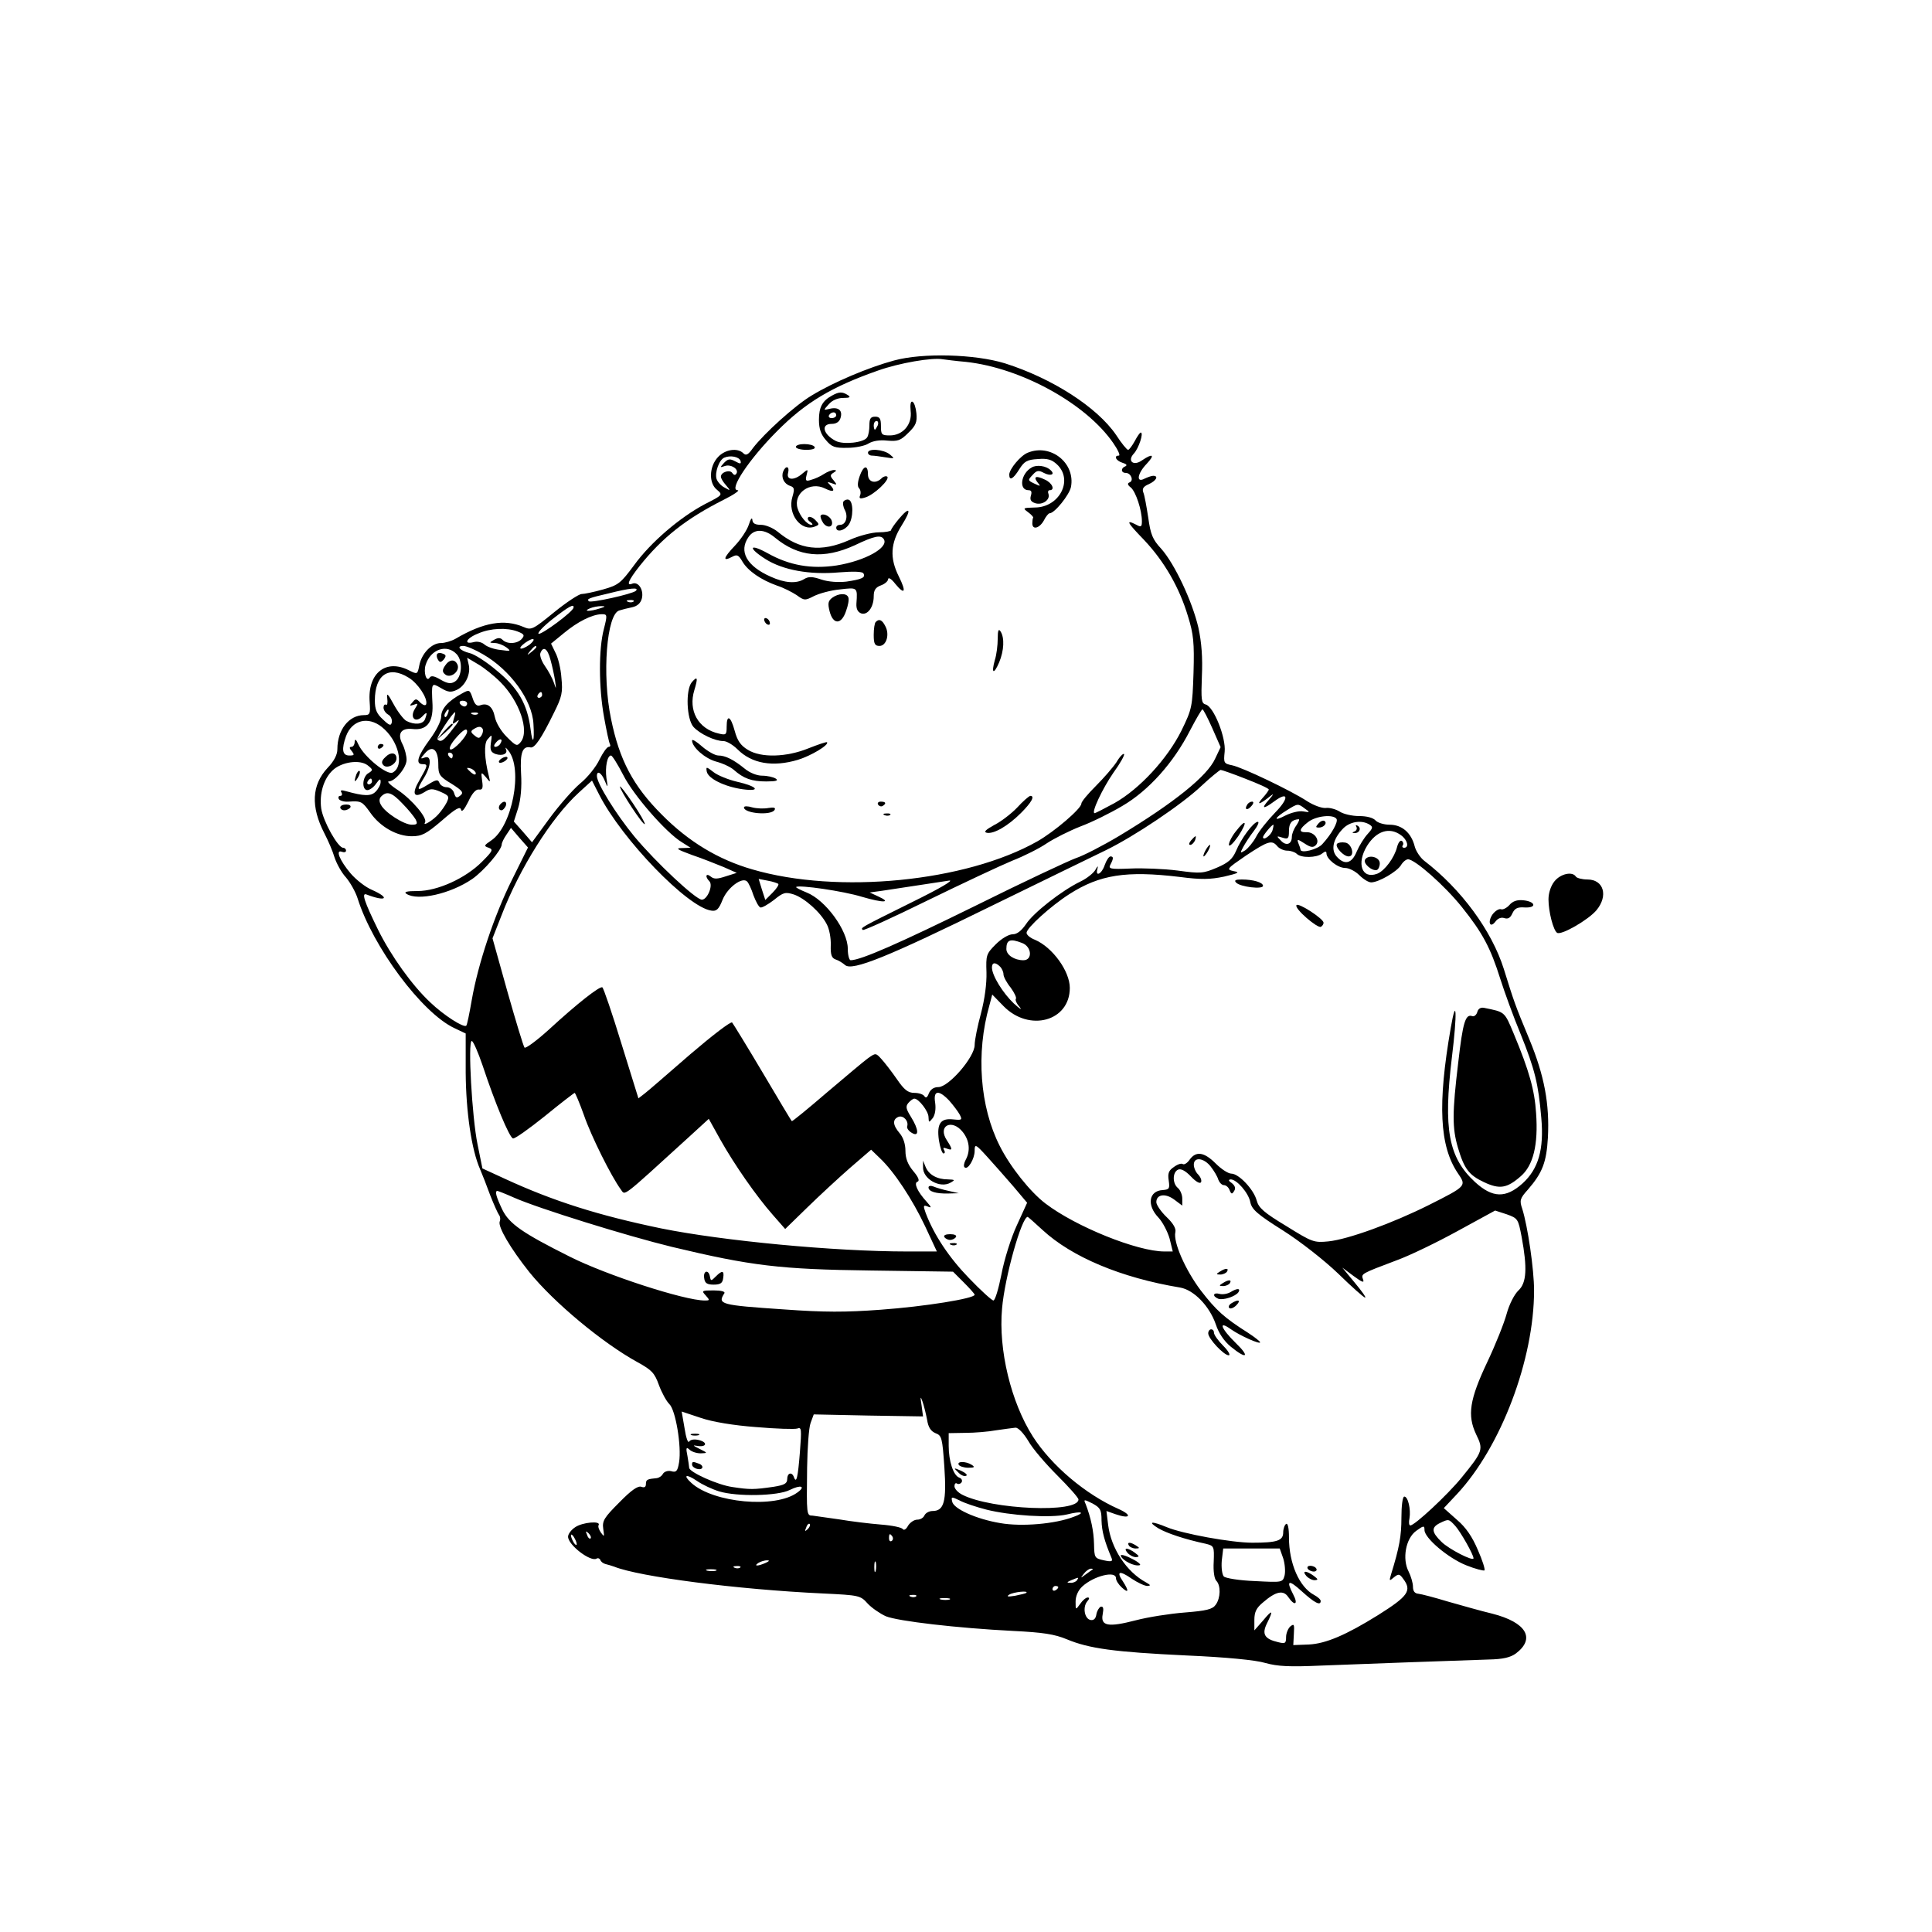 <?xml version="1.0" standalone="no"?>
<!DOCTYPE svg PUBLIC "-//W3C//DTD SVG 20010904//EN"
 "http://www.w3.org/TR/2001/REC-SVG-20010904/DTD/svg10.dtd">
<svg version="1.0" xmlns="http://www.w3.org/2000/svg"
 width="670pt" height="670pt" viewBox="0 0 670 670"
 preserveAspectRatio="xMidYMid meet">
<g transform="translate(0,670) scale(0.1,-0.1)"
fill="#000000" stroke="none">
<path d="M3101 5450 c-89 -24 -212 -76 -287 -122 -57 -34 -164 -131 -203 -182
-16 -23 -24 -27 -33 -18 -20 20 -63 14 -88 -13 -31 -33 -33 -91 -3 -114 20
-17 19 -18 -42 -49 -87 -46 -188 -132 -246 -212 -46 -62 -54 -69 -107 -84 -32
-9 -66 -16 -75 -16 -9 0 -52 -28 -95 -63 -75 -61 -79 -63 -107 -51 -66 28
-138 16 -235 -41 -14 -8 -37 -15 -51 -15 -32 0 -67 -36 -75 -78 -6 -31 -7 -31
-35 -17 -81 42 -145 -10 -137 -110 3 -41 1 -45 -20 -45 -52 0 -92 -51 -92
-118 0 -19 -11 -41 -34 -65 -55 -59 -59 -134 -11 -227 13 -25 29 -62 35 -83 7
-21 24 -53 40 -70 15 -18 33 -50 40 -72 53 -169 223 -397 335 -450 l40 -19 0
-136 c1 -135 20 -267 50 -335 7 -16 23 -57 35 -90 13 -33 27 -64 31 -69 4 -5
5 -15 2 -22 -7 -18 37 -93 103 -176 84 -104 253 -245 375 -312 49 -27 59 -37
74 -79 10 -27 26 -56 36 -66 22 -20 43 -147 34 -202 -5 -31 -10 -36 -27 -31
-11 3 -24 -1 -29 -9 -4 -8 -14 -14 -21 -15 -33 -3 -38 -5 -38 -20 0 -11 -5
-14 -16 -10 -12 4 -35 -12 -76 -54 -53 -53 -60 -64 -56 -92 4 -28 4 -29 -8
-13 -7 10 -11 22 -8 26 9 16 -56 10 -81 -7 -14 -9 -25 -24 -25 -33 0 -29 79
-89 99 -76 5 3 11 0 13 -5 2 -6 10 -12 18 -14 8 -2 22 -6 30 -9 87 -35 424
-79 724 -93 126 -6 130 -7 155 -35 14 -15 43 -35 63 -44 42 -17 246 -41 443
-51 101 -5 142 -11 185 -29 77 -32 163 -44 415 -56 138 -6 240 -16 273 -26 43
-12 84 -14 195 -9 147 6 461 17 580 21 49 1 75 7 94 21 69 52 36 108 -82 138
-38 9 -108 29 -154 42 -46 14 -92 26 -102 27 -13 1 -19 9 -19 25 0 12 -7 36
-15 52 -23 44 -10 115 26 141 26 19 29 19 29 3 0 -28 82 -97 144 -122 32 -13
61 -20 64 -18 3 3 -7 35 -23 71 -19 45 -41 78 -73 105 l-45 40 46 49 c152 163
267 466 267 706 0 73 -22 223 -41 283 -10 29 -8 36 20 67 50 58 64 94 69 180
6 116 -12 214 -64 340 -52 125 -53 130 -89 245 -42 133 -148 277 -276 375 -14
11 -29 34 -33 50 -12 47 -44 75 -87 75 -20 0 -42 7 -49 15 -8 9 -30 15 -57 15
-24 0 -55 7 -68 16 -13 8 -35 14 -48 12 -13 -1 -41 9 -63 23 -56 37 -226 118
-261 125 -29 6 -30 8 -26 47 5 49 -38 157 -66 164 -15 4 -16 17 -13 98 3 64
-1 117 -12 168 -21 91 -82 221 -129 274 -30 32 -37 50 -45 108 -6 39 -13 78
-17 87 -5 13 0 21 19 29 26 12 35 29 15 29 -6 0 -19 -5 -30 -10 -30 -16 -25
18 8 52 29 31 21 37 -16 12 -30 -22 -53 -3 -29 23 17 18 35 73 24 73 -3 0 -12
-13 -21 -30 -9 -16 -19 -30 -23 -30 -4 0 -23 23 -41 51 -66 97 -222 197 -386
249 -104 32 -285 37 -384 10z m249 -5 c192 -21 417 -145 511 -282 16 -23 25
-43 19 -43 -19 0 -10 -18 13 -25 13 -4 17 -8 10 -12 -17 -6 -16 -23 1 -23 18
0 29 -27 13 -33 -8 -3 -7 -9 5 -18 17 -15 38 -78 38 -117 0 -19 -3 -21 -19
-12 -39 20 -33 9 26 -52 70 -74 123 -165 153 -266 19 -61 22 -91 19 -195 -4
-119 -5 -125 -42 -201 -49 -98 -145 -202 -232 -251 -35 -19 -66 -35 -69 -35
-13 0 27 85 65 140 24 33 40 62 37 65 -3 3 -15 -9 -26 -28 -12 -18 -44 -55
-72 -83 -27 -27 -50 -54 -50 -61 0 -17 -93 -97 -153 -131 -248 -140 -691 -184
-988 -97 -118 34 -221 96 -314 190 -99 99 -147 189 -176 332 -32 153 -15 365
29 376 9 3 29 8 44 11 19 4 30 15 34 31 7 29 -12 59 -33 51 -22 -9 -15 10 25
61 79 99 161 164 292 230 36 18 57 33 48 33 -32 0 41 109 137 205 98 99 190
154 350 210 73 26 188 46 225 39 8 -1 44 -6 80 -9z m-782 -343 c3 -11 0 -12
-18 -2 -19 10 -25 9 -39 -5 -15 -17 -15 -17 3 -11 21 7 49 -11 40 -26 -4 -7
-9 -6 -14 1 -8 14 -40 4 -40 -12 0 -6 8 -19 18 -30 16 -19 16 -20 -5 -8 -12 6
-24 19 -28 30 -7 22 9 67 27 74 21 9 51 3 56 -11z m-363 -451 c-12 -11 -156
-43 -163 -36 -8 8 -1 11 68 27 75 19 108 22 95 9z m-8 -37 c-3 -3 -12 -4 -19
-1 -8 3 -5 6 6 6 11 1 17 -2 13 -5z m-208 -21 c-1 -14 -110 -94 -121 -91 -6 2
15 25 48 51 58 45 75 54 73 40z m91 -3 c-34 -11 -60 -11 -35 0 11 5 29 8 40 8
16 0 15 -2 -5 -8z m14 -72 c-18 -68 -18 -202 1 -306 8 -45 17 -87 20 -92 3 -6
1 -10 -4 -10 -6 0 -20 -20 -32 -44 -11 -24 -41 -62 -67 -83 -26 -22 -74 -77
-107 -122 l-60 -82 -31 36 -32 36 15 47 c9 30 13 73 10 120 -4 72 5 96 33 90
14 -3 37 30 81 120 28 56 31 71 26 121 -2 32 -12 72 -21 88 l-15 31 44 36 c48
40 98 65 131 66 20 0 21 -1 8 -52z m-299 -8 c23 -9 25 -13 15 -25 -15 -18 -51
-20 -67 -4 -8 8 -16 8 -30 0 -17 -10 -17 -10 3 -11 11 0 29 -7 40 -15 17 -13
16 -14 -20 -9 -22 2 -47 11 -56 19 -9 8 -25 12 -38 8 -36 -9 -25 14 16 30 43
19 100 21 137 7z m41 -46 c-30 -21 -45 -16 -16 6 14 10 27 16 30 13 3 -2 -4
-11 -14 -19z m-161 -33 c94 -54 171 -159 175 -242 4 -63 -3 -74 -10 -18 -11
87 -43 143 -118 204 -35 30 -78 57 -93 60 -33 8 -49 25 -22 25 10 0 41 -13 68
-29z m185 25 c0 -2 -8 -10 -17 -17 -16 -13 -17 -12 -4 4 13 16 21 21 21 13z
m-276 -25 c22 -24 18 -80 -7 -95 -13 -8 -25 -7 -49 7 -22 13 -33 15 -38 7 -11
-17 -22 18 -14 44 17 55 74 74 108 37z m325 -19 c6 -21 13 -54 16 -73 4 -30 4
-31 -4 -7 -5 15 -19 41 -31 58 -12 17 -19 37 -16 45 10 26 25 16 35 -23z
m-174 -77 c66 -66 102 -169 71 -208 -13 -16 -16 -15 -49 18 -20 20 -37 49 -41
69 -7 35 -25 50 -51 40 -11 -4 -19 3 -26 25 -10 30 -12 30 -37 16 -48 -26 -72
-53 -72 -80 0 -15 -17 -49 -40 -80 -42 -57 -50 -85 -25 -85 20 0 19 -4 -10
-55 -28 -47 -21 -65 17 -42 20 13 28 13 56 1 29 -13 31 -16 21 -37 -6 -12 -19
-30 -28 -40 -18 -21 -57 -45 -47 -29 9 15 -45 79 -94 112 -25 16 -39 30 -32
30 22 0 62 48 62 75 0 14 -6 38 -14 54 -19 36 -6 57 34 53 49 -6 72 22 70 83
-4 79 -4 78 29 59 25 -15 35 -16 56 -6 29 14 49 56 40 89 l-5 22 37 -22 c21
-12 56 -40 78 -62z m-318 15 c32 -19 67 -72 61 -92 -2 -6 -10 -4 -20 5 -14 15
-17 15 -28 1 -11 -12 -10 -13 5 -8 15 6 16 5 4 -14 -19 -30 1 -51 25 -27 17
18 19 16 10 -9 -7 -18 -36 -21 -65 -6 -10 6 -30 32 -44 58 -20 37 -25 41 -22
20 2 -15 0 -25 -4 -22 -5 3 -9 -2 -9 -10 0 -8 7 -19 16 -24 9 -5 14 -16 13
-26 -3 -14 -8 -13 -31 9 -22 20 -28 35 -28 66 0 89 48 122 117 79z m463 -60
c0 -5 -5 -10 -11 -10 -5 0 -7 5 -4 10 3 6 8 10 11 10 2 0 4 -4 4 -10z m-260
-30 c0 -5 -4 -10 -9 -10 -6 0 -13 5 -16 10 -3 6 1 10 9 10 9 0 16 -4 16 -10z
m-67 -35 c-3 -9 -8 -14 -10 -11 -3 3 -2 9 2 15 9 16 15 13 8 -4z m2651 -50
l29 -66 -19 -40 c-27 -60 -142 -153 -333 -268 -57 -34 -125 -69 -150 -77 -25
-9 -181 -82 -346 -164 -264 -130 -400 -190 -435 -190 -5 0 -10 18 -10 40 0 63
-77 169 -143 195 -22 9 -38 17 -36 19 10 8 163 -14 228 -34 75 -22 106 -21 55
2 l-28 13 44 6 c40 6 132 20 230 35 22 4 -26 -25 -130 -76 -179 -89 -176 -87
-168 -95 3 -3 104 43 224 102 121 59 253 121 294 138 41 16 95 43 121 61 26
17 78 43 116 58 38 14 103 46 145 71 91 53 178 150 235 262 21 40 40 73 43 73
3 0 18 -29 34 -65z m-2630 33 c-6 -21 -6 -22 12 -8 10 8 4 -4 -15 -27 -32 -42
-42 -49 -54 -37 -5 5 52 92 61 94 2 0 0 -10 -4 -22z m83 16 c-3 -3 -12 -4 -19
-1 -8 3 -5 6 6 6 11 1 17 -2 13 -5z m-333 -45 c58 -46 80 -135 38 -158 -19
-11 -100 55 -119 97 -8 18 -12 21 -13 10 0 -10 -5 -18 -11 -18 -8 0 -8 -5 1
-15 10 -13 9 -15 -9 -15 -24 0 -27 22 -11 67 21 56 76 70 124 32z m350 -7 c2
-4 1 -14 -4 -22 -7 -11 -11 -12 -25 0 -13 10 -13 15 -3 21 17 11 26 11 32 1z
m-54 -9 c0 -16 -47 -66 -58 -62 -6 2 0 17 16 36 26 31 42 41 42 26z m82 -42
c-3 -23 1 -30 17 -36 25 -8 44 2 35 18 -3 7 1 4 9 -6 52 -64 13 -264 -60 -312
-25 -17 -26 -19 -8 -25 16 -6 14 -11 -24 -49 -57 -57 -154 -101 -223 -101 -38
0 -49 -3 -38 -10 39 -25 152 0 228 52 40 28 102 100 102 120 0 5 7 20 16 33
l16 24 29 -34 30 -34 -55 -111 c-62 -124 -118 -292 -140 -418 -8 -46 -16 -86
-19 -89 -9 -8 -78 36 -125 81 -63 59 -136 161 -181 252 -48 98 -58 129 -40
122 68 -26 84 -13 19 16 -22 9 -55 35 -74 57 -38 45 -54 84 -30 75 8 -3 14 -1
14 4 0 6 -5 10 -10 10 -18 0 -69 91 -76 136 -7 51 8 103 40 133 31 29 94 38
121 17 19 -15 19 -17 3 -27 -22 -12 -24 -59 -4 -59 8 0 22 10 30 22 13 18 16
19 16 6 0 -9 -8 -24 -17 -33 -16 -17 -41 -16 -102 1 -17 5 -22 4 -17 -4 4 -7
2 -12 -4 -12 -6 0 -8 -5 -5 -11 4 -6 19 -10 33 -9 45 3 48 1 76 -38 34 -49 92
-82 144 -82 35 0 50 8 104 54 48 42 64 51 67 38 2 -10 11 0 25 28 13 29 27 44
37 42 12 -2 15 5 11 30 -4 32 -4 32 13 13 16 -20 16 -20 10 5 -15 59 -17 110
-5 125 17 20 17 20 12 -14z m33 0 c-3 -6 -11 -11 -17 -11 -6 0 -6 6 2 15 14
17 26 13 15 -4z m-215 -72 c0 -35 4 -42 46 -67 38 -24 43 -31 30 -41 -12 -10
-16 -8 -21 8 -3 12 -15 21 -26 21 -11 0 -22 7 -25 15 -5 13 -11 12 -40 -6 -39
-24 -41 -21 -14 23 26 42 27 80 3 71 -16 -6 -16 -4 1 15 26 30 46 12 46 -39z
m50 31 c0 -5 -2 -10 -4 -10 -3 0 -8 5 -11 10 -3 6 -1 10 4 10 6 0 11 -4 11
-10z m591 -67 c35 -70 149 -201 204 -234 l30 -19 -30 -1 c-24 0 -17 -5 35 -24
36 -12 85 -32 110 -42 l45 -20 -38 -12 c-30 -10 -41 -10 -52 -1 -17 14 -21 0
-5 -16 14 -14 -7 -64 -26 -64 -21 0 -159 129 -234 219 -64 78 -130 184 -130
210 0 21 16 11 27 -16 11 -27 12 -26 6 9 -5 38 3 78 16 78 4 0 23 -30 42 -67z
m-511 5 c0 -6 -6 -5 -15 2 -8 7 -15 14 -15 16 0 2 7 1 15 -2 8 -4 15 -11 15
-16z m2670 -19 c44 -17 80 -33 80 -37 0 -3 -10 -17 -22 -30 -23 -26 -9 -22 27
7 14 11 12 7 -4 -12 -29 -32 -21 -35 18 -6 50 37 52 11 3 -39 -26 -27 -56 -64
-66 -84 -10 -19 -28 -40 -38 -47 -18 -11 -18 -10 -7 11 7 13 23 38 37 56 13
17 20 32 14 32 -15 0 -58 -58 -76 -102 -12 -27 -26 -40 -66 -57 -47 -20 -56
-21 -136 -10 -47 6 -121 9 -164 7 -71 -3 -77 -1 -69 14 11 21 11 28 0 28 -5 0
-14 -13 -20 -30 -10 -31 -34 -43 -25 -12 3 11 0 9 -7 -4 -6 -11 -29 -30 -52
-41 -66 -32 -164 -109 -189 -148 -16 -23 -31 -35 -46 -35 -14 0 -39 -15 -59
-35 -33 -33 -34 -38 -32 -97 1 -40 -6 -92 -19 -142 -12 -44 -22 -93 -22 -110
0 -42 -90 -146 -126 -146 -16 0 -27 -8 -33 -22 -5 -14 -10 -17 -15 -10 -4 7
-20 12 -35 12 -22 0 -35 10 -61 48 -18 26 -42 57 -53 69 -20 22 -20 22 -47 3
-14 -10 -79 -65 -144 -120 -65 -56 -119 -100 -120 -98 -2 1 -47 77 -101 168
-54 91 -102 169 -106 174 -4 5 -69 -45 -145 -110 -75 -65 -146 -127 -158 -136
l-22 -17 -59 190 c-32 105 -62 192 -66 195 -9 5 -86 -55 -186 -147 -42 -38
-80 -66 -84 -62 -4 5 -30 91 -59 193 l-52 186 31 79 c63 164 173 339 268 426
l46 42 25 -49 c79 -155 307 -391 389 -402 18 -3 26 5 39 38 17 42 68 80 85 63
5 -5 15 -26 22 -48 8 -21 18 -40 24 -42 5 -2 26 10 47 26 33 27 40 28 69 19
38 -13 93 -62 114 -103 9 -16 15 -49 14 -73 -1 -33 3 -44 16 -49 10 -3 25 -12
34 -20 25 -21 147 28 513 208 177 86 352 172 390 190 99 48 266 160 333 224
32 30 62 54 66 55 4 0 44 -14 87 -31z m-3030 -9 c0 -5 -5 -10 -11 -10 -5 0 -7
5 -4 10 3 6 8 10 11 10 2 0 4 -4 4 -10z m105 -76 c20 -20 40 -45 46 -55 8 -16
6 -19 -13 -19 -27 0 -93 42 -107 69 -7 12 -6 22 1 29 20 20 37 14 73 -24z
m3130 -18 c19 -13 18 -14 -5 -10 -14 3 -42 -4 -62 -14 -44 -23 -40 -9 6 19 37
23 37 23 61 5z m110 -36 c6 -10 -16 -51 -49 -87 -16 -19 -76 -34 -76 -19 0 2
-3 12 -7 21 -6 16 -4 16 21 0 21 -14 30 -15 39 -6 16 16 -4 46 -32 45 -28 -1
-27 10 5 35 28 22 88 28 99 11z m-139 -22 c-9 -12 -16 -30 -16 -40 0 -26 -20
-33 -38 -13 -16 16 -16 17 6 10 19 -6 22 -3 22 23 0 27 9 39 33 41 5 1 1 -9
-7 -21z m254 2 c12 -8 11 -12 -7 -32 -12 -13 -29 -40 -38 -61 -17 -42 -42 -48
-69 -18 -21 23 -14 60 20 96 24 26 66 33 94 15z m-337 -19 c-5 -18 -33 -38
-33 -24 0 6 30 43 36 43 1 0 0 -9 -3 -19z m445 -17 c23 -16 30 -44 11 -44 -5
0 -8 4 -4 9 3 5 1 12 -4 15 -5 3 -12 -6 -16 -21 -9 -37 -43 -83 -69 -93 -53
-20 -73 35 -35 97 32 51 77 66 117 37z m-428 -39 c7 -8 22 -15 34 -15 12 0 27
-5 33 -11 15 -15 69 -14 88 1 10 8 15 9 15 1 0 -20 39 -51 65 -51 13 0 35 -11
49 -25 14 -14 32 -25 41 -25 26 0 89 37 103 59 7 12 18 21 25 21 24 0 128 -92
187 -166 72 -90 99 -141 133 -249 14 -44 45 -130 70 -190 50 -124 62 -174 72
-291 10 -110 -10 -178 -65 -228 -58 -52 -104 -51 -165 5 -92 85 -110 183 -80
432 19 154 16 218 -4 102 -46 -264 -39 -410 25 -504 30 -44 30 -44 -101 -110
-126 -63 -280 -119 -348 -126 -50 -5 -56 -3 -146 53 -78 47 -96 63 -103 89
-10 38 -62 93 -88 93 -11 0 -35 16 -54 35 -40 40 -68 44 -90 14 -8 -12 -19
-19 -24 -16 -5 4 -19 -1 -31 -10 -18 -12 -22 -22 -18 -47 4 -28 2 -31 -20 -33
-49 -2 -57 -52 -16 -95 15 -16 32 -49 39 -73 l11 -45 -29 0 c-94 0 -307 86
-412 166 -53 40 -123 128 -159 200 -69 136 -83 322 -36 487 l10 38 39 -40 c89
-91 230 -53 230 63 0 58 -60 141 -121 167 -16 6 -29 17 -29 24 0 17 84 93 148
134 106 68 198 82 382 60 76 -10 107 -9 155 1 51 12 56 15 33 19 -26 6 -24 8
43 54 77 51 90 55 109 32z m-1731 -130 c3 -3 -6 -17 -20 -31 l-25 -25 -12 37
-11 36 31 -6 c18 -3 34 -9 37 -11z m845 -205 c34 -12 38 -60 5 -60 -31 0 -59
18 -59 39 0 32 13 37 54 21z m-76 -82 c7 -7 12 -19 12 -27 0 -8 11 -29 25 -46
13 -18 21 -35 18 -39 -3 -3 2 -16 13 -28 10 -13 1 -7 -20 12 -38 36 -76 97
-76 125 0 18 12 19 28 3z m-1794 -344 c42 -127 92 -248 105 -252 6 -2 55 33
110 77 55 45 102 81 104 81 2 0 17 -35 32 -77 25 -73 95 -213 128 -258 16 -21
-2 -35 234 180 l71 65 40 -72 c49 -87 124 -195 182 -261 l43 -49 76 74 c42 41
109 103 149 138 l73 63 30 -29 c50 -47 113 -143 157 -236 l41 -88 -102 0
c-255 0 -641 37 -854 80 -217 45 -373 94 -544 173 l-76 35 -17 84 c-19 92 -34
358 -20 358 5 0 22 -39 38 -86z m1618 -121 c14 -16 30 -37 36 -48 10 -19 8
-20 -22 -17 -44 5 -58 -14 -50 -72 4 -25 11 -46 16 -46 5 0 6 5 2 12 -5 8 -2
9 9 5 21 -8 21 -3 1 28 -34 51 17 77 55 29 23 -29 27 -65 10 -96 -6 -11 -8
-23 -4 -26 11 -11 35 29 35 57 0 25 3 24 43 -20 23 -25 64 -72 91 -103 l48
-57 -36 -79 c-20 -43 -44 -120 -53 -169 -10 -50 -22 -91 -28 -91 -5 0 -44 35
-85 78 -68 70 -121 149 -150 226 -9 25 -8 28 7 22 14 -6 14 -3 -3 16 -33 36
-46 66 -32 70 8 3 3 16 -15 37 -19 23 -27 44 -27 70 0 24 -8 47 -20 61 -24 28
-26 48 -4 57 17 6 36 -15 30 -33 -2 -6 5 -16 15 -22 27 -17 26 10 -2 55 -17
27 -19 36 -9 48 7 8 16 15 21 15 15 0 49 -44 49 -64 1 -20 1 -20 15 -3 8 12
11 31 8 53 -7 43 12 46 49 7z m907 -229 c11 -14 23 -34 26 -45 4 -10 12 -19
20 -19 7 0 16 -8 19 -17 6 -15 9 -15 16 -3 6 9 3 18 -8 27 -12 8 -13 12 -4 13
21 0 62 -47 68 -79 5 -25 24 -42 113 -98 60 -38 143 -103 192 -150 47 -46 89
-83 93 -83 5 0 -12 23 -36 52 l-43 52 39 -29 c30 -22 38 -25 33 -12 -7 20 -9
19 118 67 44 16 139 62 210 101 l130 71 40 -13 c39 -14 40 -16 52 -79 20 -108
17 -159 -11 -185 -14 -13 -32 -48 -41 -81 -9 -33 -39 -108 -67 -167 -62 -131
-70 -185 -39 -251 26 -53 24 -59 -51 -151 -49 -60 -162 -165 -177 -165 -5 0
-6 11 -3 25 5 31 -5 75 -18 75 -6 0 -10 -32 -10 -73 0 -64 -7 -103 -36 -197
-7 -23 -6 -24 10 -10 16 13 20 12 32 -5 31 -41 18 -60 -87 -126 -111 -69 -181
-99 -240 -102 l-54 -2 2 39 c2 33 1 36 -12 26 -8 -7 -15 -24 -15 -37 0 -22 -3
-24 -27 -18 -48 11 -58 28 -39 66 23 46 19 49 -14 9 l-30 -34 0 36 c0 28 7 42
30 61 45 39 71 44 88 18 22 -32 35 -25 17 9 -26 50 -17 54 30 11 43 -39 65
-51 65 -33 0 5 -10 14 -23 21 -51 27 -87 109 -87 199 0 33 -4 51 -10 47 -5 -3
-10 -17 -10 -29 0 -29 -21 -36 -107 -36 -72 0 -242 31 -297 54 -53 22 -68 20
-29 -4 29 -17 91 -38 166 -54 27 -7 28 -9 26 -62 -2 -32 2 -59 9 -66 16 -16
15 -60 -2 -83 -11 -16 -32 -21 -107 -27 -52 -4 -128 -16 -170 -27 -96 -25
-123 -20 -115 21 4 21 2 28 -7 26 -6 -3 -13 -15 -15 -27 -2 -14 -9 -21 -20
-19 -21 4 -28 44 -12 64 8 9 9 14 2 14 -6 0 -18 -10 -26 -22 -16 -22 -16 -22
-16 8 0 19 9 39 23 52 40 37 117 56 117 29 0 -8 9 -22 20 -32 24 -22 26 -13 4
21 -24 35 -12 39 31 9 21 -14 45 -25 54 -25 12 1 12 3 -4 12 -69 37 -122 119
-132 199 l-6 49 31 -11 c52 -18 60 -4 11 18 -115 51 -232 150 -297 251 -76
119 -120 301 -107 444 9 108 68 318 89 318 1 0 25 -21 52 -46 101 -93 271
-165 476 -199 48 -8 102 -64 124 -127 10 -31 29 -59 52 -78 56 -46 68 -36 17
13 -51 50 -62 80 -16 47 33 -23 101 -53 101 -45 0 3 -19 18 -42 33 -82 52
-110 77 -164 147 -54 72 -96 168 -88 202 3 12 -7 30 -30 52 -20 19 -36 43 -36
52 0 27 31 32 62 9 l28 -21 0 24 c0 14 -7 30 -15 37 -20 16 -19 56 1 64 10 4
26 -5 44 -24 17 -18 31 -26 35 -20 3 6 -1 17 -9 26 -9 8 -16 24 -16 35 0 28
35 24 59 -7z m-2417 -107 c86 -38 392 -133 548 -171 276 -66 375 -78 690 -82
l285 -4 37 -37 c21 -21 38 -40 38 -43 0 -13 -173 -41 -326 -52 -122 -9 -196
-9 -334 1 -224 15 -232 18 -208 56 4 6 -11 10 -37 10 -41 0 -43 -1 -28 -17 15
-17 15 -18 -3 -18 -70 0 -341 88 -468 152 -164 82 -210 114 -234 163 -21 44
-27 65 -17 65 2 0 28 -10 57 -23z m1433 -770 c4 -27 13 -40 29 -47 22 -8 24
-16 31 -118 8 -119 -1 -152 -41 -152 -12 0 -24 -7 -28 -15 -3 -8 -14 -15 -25
-15 -11 0 -25 -10 -32 -21 -6 -12 -14 -17 -18 -12 -3 6 -37 13 -76 16 -38 3
-104 11 -145 18 -41 6 -83 12 -92 13 -21 0 -21 2 -19 166 1 69 6 139 12 155
l11 30 190 -4 189 -3 -5 38 c-5 31 -4 34 3 14 5 -14 12 -42 16 -63z m-592 -26
c69 -6 133 -8 142 -5 15 6 15 -3 9 -82 -7 -88 -12 -111 -21 -86 -7 19 -23 14
-23 -7 0 -16 -10 -21 -47 -27 -69 -10 -82 -10 -142 -1 -52 7 -151 52 -151 67
0 4 -3 23 -6 41 -6 28 -4 32 7 22 7 -7 24 -13 39 -13 25 1 25 1 -5 16 -22 11
-24 13 -8 10 33 -6 39 12 7 20 -16 4 -29 2 -34 -5 -4 -7 -11 13 -16 46 l-10
58 66 -22 c41 -14 113 -26 193 -32z m943 -48 c15 -27 61 -80 101 -120 40 -40
73 -77 73 -83 0 -48 -301 -35 -402 16 -16 8 -28 21 -28 30 0 8 4 13 9 9 5 -3
12 -1 16 5 3 6 0 13 -9 16 -20 8 -36 57 -36 110 l0 44 58 1 c31 0 80 4 107 9
28 4 57 8 67 9 9 0 27 -18 44 -46z m-1072 -175 c63 -19 204 -16 245 5 38 19
57 13 26 -9 -76 -56 -291 -36 -367 33 -31 28 -19 33 18 8 20 -14 55 -30 78
-37z m926 -63 c83 -21 223 -30 280 -17 52 13 66 7 24 -8 -64 -25 -181 -35
-255 -22 -84 14 -163 50 -167 75 -4 17 -2 17 25 4 16 -9 58 -23 93 -32z m400
-38 c1 -37 10 -71 34 -128 6 -14 2 -16 -26 -10 -32 7 -33 9 -34 56 -1 46 -11
92 -29 139 -8 17 -6 17 24 2 27 -15 31 -22 31 -59z m1227 -19 c18 -20 63 -99
63 -112 0 -12 -86 32 -111 57 -35 34 -36 50 -6 65 31 15 31 15 54 -10z m-2246
-11 c-10 -9 -11 -8 -5 6 3 10 9 15 12 12 3 -3 0 -11 -7 -18z m-753 -32 c-3 -3
-9 2 -12 12 -6 14 -5 15 5 6 7 -7 10 -15 7 -18z m-48 -20 c0 -5 -5 -3 -10 5
-5 8 -10 20 -10 25 0 6 5 3 10 -5 5 -8 10 -19 10 -25z m1095 26 c3 -5 2 -12
-3 -15 -5 -3 -9 1 -9 9 0 17 3 19 12 6z m1355 -75 c6 -19 8 -45 5 -59 -7 -25
-7 -25 -103 -20 -55 2 -102 10 -108 16 -6 7 -9 31 -7 55 l5 42 98 0 98 0 12
-34z m-1795 -16 c-27 -12 -43 -12 -25 0 8 5 22 9 30 9 10 0 8 -3 -5 -9z m382
-27 c-3 -10 -5 -4 -5 12 0 17 2 24 5 18 2 -7 2 -21 0 -30z m-470 11 c-3 -3
-12 -4 -19 -1 -8 3 -5 6 6 6 11 1 17 -2 13 -5z m-84 -11 c-7 -2 -21 -2 -30 0
-10 3 -4 5 12 5 17 0 24 -2 18 -5z m1306 4 c-2 -1 -13 -9 -24 -17 -19 -14 -19
-14 -6 3 7 9 18 17 24 17 6 0 8 -1 6 -3z m-54 -37 c-3 -5 -14 -10 -23 -9 -14
0 -13 2 3 9 27 11 27 11 20 0z m-65 -24 c0 -3 -4 -8 -10 -11 -5 -3 -10 -1 -10
4 0 6 5 11 10 11 6 0 10 -2 10 -4z m-111 -20 c-2 -2 -20 -6 -39 -10 -25 -4
-31 -3 -20 4 14 9 69 15 59 6z m-382 -12 c-3 -3 -12 -4 -19 -1 -8 3 -5 6 6 6
11 1 17 -2 13 -5z m116 -11 c-7 -2 -21 -2 -30 0 -10 3 -4 5 12 5 17 0 24 -2
18 -5z"/>
<path d="M2885 5328 c-33 -18 -45 -40 -45 -84 0 -31 7 -51 24 -70 20 -24 31
-28 75 -27 28 0 61 7 73 15 15 9 39 13 65 10 37 -3 46 0 73 27 26 25 31 37 28
68 -2 20 -8 38 -14 40 -6 2 -8 -10 -6 -32 6 -47 -27 -85 -72 -85 -29 0 -31 3
-31 33 0 25 -4 32 -20 32 -16 0 -20 -7 -20 -30 0 -16 -3 -35 -8 -42 -11 -18
-82 -26 -109 -12 -44 23 -52 59 -14 59 16 0 27 7 31 21 8 26 -8 39 -39 31 -21
-5 -21 -5 -2 16 12 14 31 22 50 22 24 0 27 3 16 10 -19 12 -30 12 -55 -2z m15
-68 c0 -5 -7 -10 -16 -10 -8 0 -12 5 -9 10 3 6 10 10 16 10 5 0 9 -4 9 -10z
m144 -35 c-4 -8 -8 -15 -10 -15 -2 0 -4 7 -4 15 0 8 4 15 10 15 5 0 7 -7 4
-15z"/>
<path d="M2760 5150 c0 -5 16 -10 36 -10 21 0 33 4 29 10 -3 6 -19 10 -36 10
-16 0 -29 -4 -29 -10z"/>
<path d="M3010 5130 c0 -5 6 -10 14 -10 7 0 29 -3 47 -6 32 -5 33 -5 15 10
-22 18 -76 22 -76 6z"/>
<path d="M3564 5130 c-25 -10 -64 -57 -64 -76 0 -23 14 -15 35 19 17 27 27 33
64 35 34 3 49 -2 67 -19 57 -54 8 -149 -78 -149 -41 -1 -42 -2 -23 -16 11 -8
19 -17 18 -19 -2 -3 -3 -12 -3 -20 0 -24 25 -17 40 10 7 14 16 25 20 25 17 0
68 63 74 91 16 83 -70 152 -150 119z"/>
<path d="M3578 5079 c-38 -21 -46 -79 -11 -79 10 0 12 -6 8 -19 -4 -14 0 -21
15 -26 25 -8 53 12 46 32 -3 7 -1 13 4 13 20 0 9 26 -17 37 -31 15 -41 10 -24
-11 11 -13 9 -13 -12 -3 -23 11 -23 12 -6 30 14 16 21 17 39 7 23 -12 40 -6
24 9 -16 16 -49 20 -66 10z"/>
<path d="M2716 5065 c-8 -21 3 -43 24 -50 15 -5 16 -11 8 -38 -18 -59 30 -122
78 -103 16 6 16 8 1 23 -9 9 -20 13 -24 9 -4 -4 -1 -11 7 -16 8 -6 10 -10 4
-10 -15 0 -40 30 -48 57 -16 52 43 95 95 69 30 -15 38 -9 17 13 -11 10 -9 11
7 5 18 -7 19 -6 6 10 -13 15 -13 19 0 27 10 6 11 9 1 9 -7 0 -23 -6 -35 -14
-12 -8 -32 -17 -44 -20 -18 -6 -21 -4 -16 16 6 22 5 22 -14 6 -28 -25 -57 -24
-50 2 6 23 -8 27 -17 5z"/>
<path d="M2981 5048 c-7 -20 -8 -35 -2 -41 5 -5 7 -16 4 -24 -5 -12 -1 -14 18
-8 30 9 86 62 76 72 -4 3 -13 1 -19 -5 -22 -22 -48 -14 -48 13 0 35 -16 31
-29 -7z"/>
<path d="M2925 4961 c-3 -6 -1 -19 5 -30 12 -23 3 -51 -16 -51 -8 0 -14 -4
-14 -10 0 -17 28 -11 43 10 17 24 17 82 0 87 -6 2 -14 -1 -18 -6z"/>
<path d="M3116 4899 c-14 -17 -26 -34 -26 -38 0 -3 -19 -7 -42 -7 -24 0 -70
-12 -103 -27 -98 -43 -172 -34 -248 29 -16 13 -42 24 -58 24 -21 0 -29 5 -30
18 -1 9 -6 2 -12 -17 -6 -19 -28 -52 -49 -74 -40 -42 -43 -56 -9 -38 17 9 22
7 36 -17 19 -32 64 -63 120 -83 22 -7 53 -23 68 -33 26 -19 29 -19 60 -3 18 9
58 20 90 23 61 7 61 8 57 -49 -1 -18 4 -29 16 -34 22 -8 44 21 44 59 0 21 6
31 25 38 14 5 25 15 25 22 1 7 12 0 25 -17 33 -40 39 -28 12 26 -32 64 -29
115 10 177 36 57 29 69 -11 21z m-429 -63 c82 -68 170 -76 277 -27 69 33 91
37 101 21 18 -29 -65 -75 -164 -91 -87 -13 -163 0 -238 42 -65 36 -71 20 -8
-20 60 -38 153 -55 254 -46 50 4 81 3 85 -3 9 -15 -5 -21 -59 -29 -28 -3 -61
-1 -86 7 -32 11 -45 11 -60 2 -27 -17 -68 -14 -116 8 -84 37 -112 88 -77 138
20 29 55 28 91 -2z"/>
<path d="M2846 4912 c-2 -4 2 -15 9 -26 15 -20 37 -14 29 9 -6 16 -31 27 -38
17z"/>
<path d="M2886 4627 c-14 -11 -16 -19 -9 -47 12 -47 41 -47 57 1 7 19 11 40 8
47 -5 16 -34 15 -56 -1z"/>
<path d="M2650 4551 c0 -5 5 -13 10 -16 6 -3 10 -2 10 4 0 5 -4 13 -10 16 -5
3 -10 2 -10 -4z"/>
<path d="M3037 4543 c-4 -3 -7 -24 -7 -45 0 -31 4 -38 20 -38 24 0 36 40 20
69 -11 22 -22 26 -33 14z"/>
<path d="M3460 4485 c0 -22 -4 -56 -10 -74 -13 -47 -4 -52 15 -8 17 41 19 85
5 107 -7 11 -10 4 -10 -25z"/>
<path d="M2399 4334 c-22 -27 -18 -128 6 -155 22 -24 74 -49 104 -49 11 0 33
-13 49 -29 49 -49 122 -62 209 -36 46 14 109 52 101 61 -2 2 -31 -8 -64 -21
-76 -31 -165 -34 -211 -5 -25 15 -36 32 -45 65 -14 52 -28 59 -28 15 0 -28 -2
-30 -27 -24 -72 16 -107 80 -85 151 13 43 11 50 -9 27z"/>
<path d="M2400 4132 c0 -23 44 -62 83 -73 23 -6 51 -19 62 -29 34 -30 62 -40
112 -40 35 0 44 3 33 10 -8 5 -29 10 -47 10 -18 0 -43 10 -60 24 -38 31 -67
46 -92 46 -11 0 -36 14 -56 31 -19 17 -35 27 -35 21z"/>
<path d="M2451 4024 c5 -24 61 -52 124 -61 66 -9 52 10 -19 26 -30 7 -67 22
-81 33 -26 20 -27 20 -24 2z"/>
<path d="M3528 3900 c-20 -21 -56 -49 -80 -61 -29 -16 -38 -24 -26 -27 24 -5
73 23 119 69 36 36 49 59 32 59 -5 -1 -25 -18 -45 -40z"/>
<path d="M3045 3910 c4 -6 11 -8 16 -5 14 9 11 15 -7 15 -8 0 -12 -5 -9 -10z"/>
<path d="M2580 3900 c0 -21 94 -29 106 -9 5 8 -2 10 -21 7 -15 -3 -41 -2 -56
2 -16 5 -29 5 -29 0z"/>
<path d="M3068 3873 c7 -3 16 -2 19 1 4 3 -2 6 -13 5 -11 0 -14 -3 -6 -6z"/>
<path d="M1516 4432 c-3 -5 -1 -14 3 -20 6 -10 10 -10 20 1 9 12 8 16 -3 20
-9 4 -17 3 -20 -1z"/>
<path d="M1543 4391 c-10 -15 -9 -22 1 -30 18 -15 51 10 43 33 -9 22 -29 20
-44 -3z"/>
<path d="M1539 4163 l-24 -28 28 24 c25 23 32 31 24 31 -2 0 -14 -12 -28 -27z"/>
<path d="M1310 4109 c0 -5 5 -7 10 -4 6 3 10 8 10 11 0 2 -4 4 -10 4 -5 0 -10
-5 -10 -11z"/>
<path d="M1336 4074 c-13 -12 -14 -20 -6 -28 13 -13 45 4 45 24 0 21 -21 23
-39 4z"/>
<path d="M1740 4070 c-8 -5 -12 -11 -9 -14 2 -3 11 -1 19 4 8 5 12 11 9 14 -2
3 -11 1 -19 -4z"/>
<path d="M1236 4015 c-9 -26 -7 -32 5 -12 6 10 9 21 6 23 -2 3 -7 -2 -11 -11z"/>
<path d="M1737 3913 c-10 -9 -9 -23 2 -23 5 0 11 7 15 15 5 15 -5 20 -17 8z"/>
<path d="M1180 3900 c0 -5 6 -10 14 -10 8 0 18 5 21 10 3 6 -3 10 -14 10 -12
0 -21 -4 -21 -10z"/>
<path d="M2150 3972 c0 -13 80 -135 86 -130 2 3 -16 35 -41 72 -25 37 -45 63
-45 58z"/>
<path d="M4325 3909 c-11 -17 1 -21 15 -4 8 9 8 15 2 15 -6 0 -14 -5 -17 -11z"/>
<path d="M4285 3816 c-15 -19 -25 -41 -23 -47 2 -6 16 8 32 31 34 52 28 64 -9
16z"/>
<path d="M4130 3785 c-7 -9 -8 -15 -2 -15 5 0 12 7 16 15 3 8 4 15 2 15 -2 0
-9 -7 -16 -15z"/>
<path d="M4180 3750 c-6 -11 -8 -20 -6 -20 3 0 10 9 16 20 6 11 8 20 6 20 -3
0 -10 -9 -16 -20z"/>
<path d="M4572 3844 c-10 -12 -10 -14 2 -14 17 0 30 16 19 23 -5 3 -14 -1 -21
-9z"/>
<path d="M4704 3832 c3 -5 0 -13 -6 -15 -9 -4 -10 -6 -1 -6 17 -1 25 16 12 25
-7 4 -9 3 -5 -4z"/>
<path d="M4637 3774 c-9 -10 22 -44 40 -44 23 0 11 45 -12 48 -12 2 -24 0 -28
-4z"/>
<path d="M4734 3719 c-8 -13 24 -41 41 -36 5 2 10 12 10 23 0 22 -39 32 -51
13z"/>
<path d="M4287 3639 c15 -15 93 -24 93 -11 0 12 -34 22 -74 22 -22 0 -27 -3
-19 -11z"/>
<path d="M4496 3561 c-8 -12 74 -82 85 -75 5 3 9 9 9 14 0 14 -88 71 -94 61z"/>
<path d="M5123 3190 c-3 -10 -11 -16 -17 -14 -24 9 -33 -21 -49 -161 -21 -174
-21 -227 -1 -295 22 -74 38 -95 91 -120 54 -25 79 -21 127 21 43 37 61 109 53
219 -5 79 -24 147 -77 274 -33 79 -30 76 -104 91 -11 2 -20 -3 -23 -15z"/>
<path d="M3201 2653 c-2 -41 59 -76 96 -54 16 9 15 10 -10 11 -37 0 -66 16
-77 43 l-9 22 0 -22z"/>
<path d="M3220 2582 c0 -14 26 -22 68 -21 l37 1 -35 8 c-19 4 -43 11 -52 15
-10 4 -18 3 -18 -3z"/>
<path d="M3275 2410 c3 -5 12 -10 20 -10 8 0 17 5 20 10 4 6 -5 10 -20 10 -15
0 -24 -4 -20 -10z"/>
<path d="M3298 2383 c7 -3 16 -2 19 1 4 3 -2 6 -13 5 -11 0 -14 -3 -6 -6z"/>
<path d="M4230 2290 c-13 -8 -13 -10 2 -10 9 0 20 5 23 10 8 13 -5 13 -25 0z"/>
<path d="M4240 2250 c-13 -8 -13 -10 2 -10 9 0 20 5 23 10 8 13 -5 13 -25 0z"/>
<path d="M4267 2219 c-10 -6 -27 -9 -38 -6 -22 6 -26 -8 -4 -17 17 -6 60 8 70
23 8 14 -5 14 -28 0z"/>
<path d="M4270 2180 c-8 -5 -11 -12 -7 -16 4 -4 15 0 24 9 18 18 8 23 -17 7z"/>
<path d="M4190 2076 c0 -18 54 -76 71 -76 7 0 -1 15 -19 33 -18 18 -32 38 -32
45 0 7 -4 12 -10 12 -5 0 -10 -6 -10 -14z"/>
<path d="M3915 1340 c3 -5 14 -10 23 -10 15 0 15 2 2 10 -20 13 -33 13 -25 0z"/>
<path d="M3910 1315 c7 -8 20 -15 29 -15 13 1 13 3 -3 15 -26 19 -42 19 -26 0z"/>
<path d="M3887 1304 c6 -16 47 -37 65 -32 7 1 -5 12 -28 23 -23 12 -40 16 -37
9z"/>
<path d="M4535 1260 c3 -5 13 -10 21 -10 8 0 12 5 9 10 -3 6 -13 10 -21 10 -8
0 -12 -4 -9 -10z"/>
<path d="M4530 1235 c7 -8 20 -15 29 -15 13 1 13 3 -3 15 -26 19 -42 19 -26 0z"/>
<path d="M2442 2268 c2 -18 10 -23 33 -23 23 0 31 5 33 23 4 26 -3 28 -26 5
-16 -16 -17 -16 -20 0 -5 26 -24 20 -20 -5z"/>
<path d="M2398 1723 c6 -2 18 -2 25 0 6 3 1 5 -13 5 -14 0 -19 -2 -12 -5z"/>
<path d="M2400 1621 c0 -12 28 -22 35 -12 3 5 -2 12 -11 15 -21 8 -24 8 -24
-3z"/>
<path d="M3325 1620 c3 -5 18 -10 33 -10 21 0 24 2 12 10 -20 13 -53 13 -45 0z"/>
<path d="M3322 1595 c9 -10 21 -16 28 -13 7 2 -1 10 -16 17 -27 12 -28 11 -12
-4z"/>
<path d="M5391 3644 c-13 -16 -21 -41 -21 -63 0 -43 17 -108 30 -116 15 -9
108 45 136 78 42 50 26 107 -31 107 -18 0 -37 5 -40 10 -12 19 -53 10 -74 -16z"/>
<path d="M5234 3561 c-9 -10 -23 -17 -29 -14 -7 2 -20 -6 -29 -18 -18 -26 -9
-50 10 -25 8 11 20 16 31 12 13 -4 21 1 28 17 8 17 18 22 43 20 43 -2 37 21
-6 25 -21 2 -36 -3 -48 -17z"/>
</g>
</svg>
